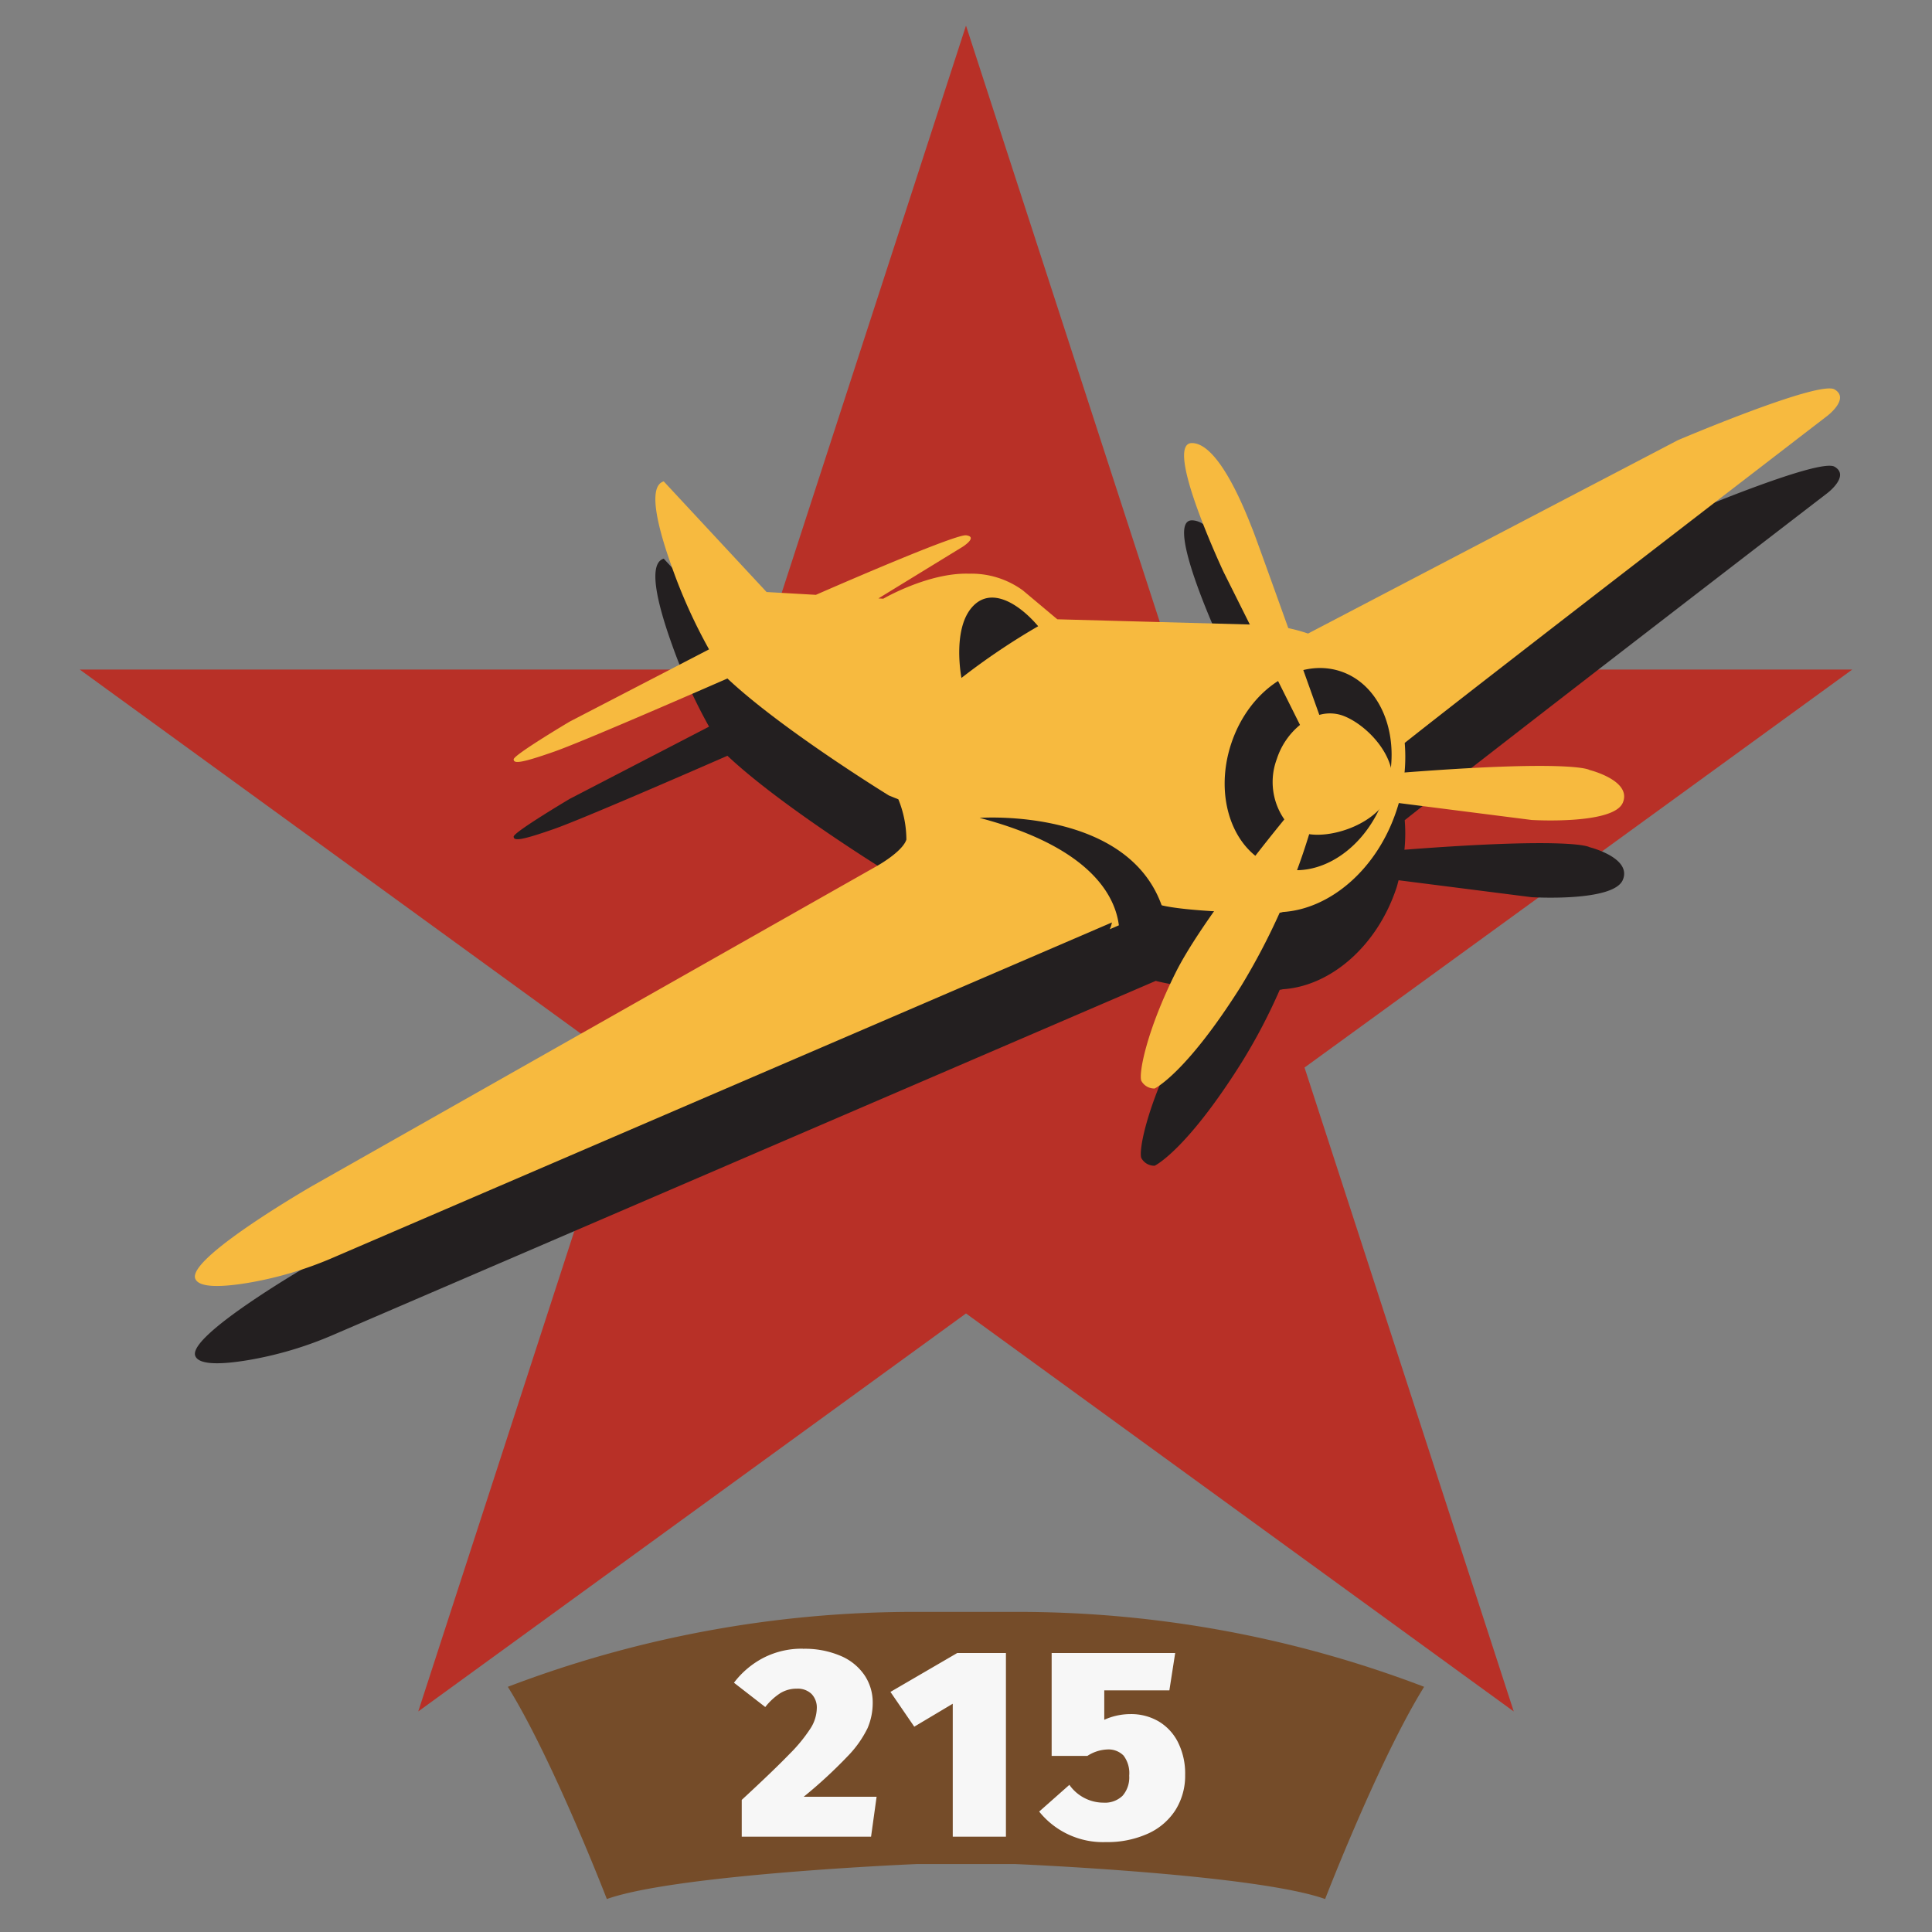 <svg xmlns="http://www.w3.org/2000/svg" width="150" height="150" viewBox="0 0 150 150">
  <rect x="0" y="0" width="150" height="150" fill="#808080" stroke="none"/>
  <defs>
    <style>
      .cls-1 {
        fill: #754c29;
      }

      .cls-1, .cls-2, .cls-3, .cls-4, .cls-5 {
        fill-rule: evenodd;
      }

      .cls-2 {
        fill: #b83027;
      }

      .cls-3 {
        fill: #231f20;
      }

      .cls-4 {
        fill: #f7ba3f;
      }

      .cls-5 {
        fill: #f7f7f7;
      }
    </style>
  </defs>
  <g id="_215_aviation_icon" data-name="215_aviation_icon">
    <path id="Shape_1_copy_7" data-name="Shape 1 copy 7" class="cls-1" d="M71.156,125.147a88.45,88.45,0,0,0-31.728,5.816c3.494,5.621,7.687,16.477,7.687,16.477,5.451-1.939,24.04-2.714,24.04-2.714h7.687s18.589,0.775,24.04,2.714c0,0,4.193-10.856,7.687-16.477a88.448,88.448,0,0,0-31.727-5.816H71.156Z"/>
    <path id="Shape_1_copy_7-2" data-name="Shape 1 copy 7" class="cls-2" d="M75,1.989L91.244,51.983H143.81l-42.527,30.9,16.244,49.994L75,101.976l-42.527,30.9L48.717,82.88,6.19,51.983H58.756Z"/>
    <path class="cls-3" d="M141.856,38.3S116.333,57.918,109.062,63.68a12.492,12.492,0,0,1-.022,2.293c13.213-1.019,14.363-.2,14.363-0.2s3.324,0.82,2.59,2.547-7.079,1.338-7.079,1.338l-10.329-1.316c-0.054.192-.095,0.384-0.159,0.576-1.51,4.565-5.143,7.649-8.826,7.886a1.575,1.575,0,0,1-.241.046,44.366,44.366,0,0,1-2.978,5.671c-4.317,6.863-6.734,7.986-6.734,7.986a1.143,1.143,0,0,1-1.036-.6c-0.216-.6.432-3.928,2.676-8.417a40.189,40.189,0,0,1,2.971-4.741,21.3,21.3,0,0,1-4.438-.569l-0.078-.029L25.865,103.641a28.655,28.655,0,0,1-6.563,1.953c-1.944.328-3.868,0.437-4.145-.332-0.583-1.618,9.114-7.2,9.114-7.2l43.771-24.8s2.007-1.1,2.331-2.072a8.361,8.361,0,0,0-.622-3.13l-0.738-.3S60.725,62.67,56.5,58.7l-0.018-.024c-3.133,1.369-11.365,4.949-13.45,5.679-2.59.907-3.151,0.95-3.151,0.6s4.36-2.935,4.36-2.935L55.05,56.416a41.327,41.327,0,0,1-2.871-6.351c-2.029-5.655-1.209-6.518-.648-6.691l7.986,8.59,3.826,0.219c3.4-1.485,10.938-4.722,11.671-4.622,0.95,0.13-.3.907-0.3,0.907L68.2,52.461l0.377,0.021s3.5-2.038,6.648-1.942a6.789,6.789,0,0,1,4.187,1.295l2.676,2.245,14.944,0.405L95,50.41S90.294,40.4,92.539,40.4s4.446,6.087,4.705,6.691c0.131,0.306,1.481,4.058,2.782,7.686a13.452,13.452,0,0,1,1.535.415l28.7-15.007s10.943-4.662,12.173-3.95S141.856,38.3,141.856,38.3Z"/>
    <path class="cls-4" d="M141.856,32.3S116.333,51.918,109.062,57.68a13.055,13.055,0,0,1-.636,5.242c-1.51,4.565-5.143,7.649-8.825,7.886a1.29,1.29,0,0,1-.328.063c-2.892.043-7.986-.173-9.454-0.691l-0.057-.021c0.043,0.13.1,0.242,0.142,0.377l-3.742,1.61a2.361,2.361,0,0,0,.168-0.527L25.865,97.641A28.645,28.645,0,0,1,19.3,99.594c-1.944.327-3.868,0.437-4.145-.332-0.583-1.619,9.114-7.2,9.114-7.2l43.771-24.8s2.007-1.1,2.331-2.072a8.36,8.36,0,0,0-.622-3.13l-0.738-.3S60.725,56.67,56.5,52.7l-0.018-.024c-3.133,1.369-11.364,4.949-13.45,5.679-2.59.907-3.151,0.95-3.151,0.6s4.36-2.935,4.36-2.935L55.05,50.416a41.337,41.337,0,0,1-2.871-6.351c-2.029-5.655-1.209-6.518-.647-6.691l7.986,8.59,3.826,0.219c3.4-1.484,10.938-4.721,11.671-4.622,0.95,0.13-.3.907-0.3,0.907L68.2,46.461l0.377,0.022s3.5-2.038,6.648-1.942a6.79,6.79,0,0,1,4.187,1.295l2.676,2.245,15.928,0.432a12.756,12.756,0,0,1,3.54.676l28.7-15.007s10.943-4.662,12.173-3.95S141.856,32.3,141.856,32.3Z"/>
    <path id="Shape_14_copy" data-name="Shape 14 copy" class="cls-3" d="M107.535,61.69c-1.388,4.194-5.187,6.709-8.485,5.618s-4.847-5.376-3.459-9.571,5.187-6.709,8.485-5.618S108.923,57.5,107.535,61.69ZM76.054,63.5s12.066-.885,14.351,7.47l-3.617,2.61S88.867,66.876,76.054,63.5ZM74.647,52.634s-0.718-3.658.777-5.439,3.755-.259,5.18,1.425A52.454,52.454,0,0,0,74.647,52.634Z"/>
    <path id="Shape_14_copy_2" data-name="Shape 14 copy 2" class="cls-4" d="M125.993,62.324c-0.734,1.727-7.079,1.338-7.079,1.338l-11.181-1.425,0.112-.519c-0.919,2.163-4.208,3.342-6.2,3.046a51.962,51.962,0,0,1-5.265,11.761c-4.317,6.863-6.734,7.986-6.734,7.986a1.143,1.143,0,0,1-1.036-.6c-0.216-.6.432-3.928,2.676-8.417,1.828-3.655,6.686-9.74,8.43-11.876a5.088,5.088,0,0,1-.584-4.689,5.671,5.671,0,0,1,1.8-2.646L95,44.41S90.294,34.4,92.539,34.4s4.446,6.086,4.705,6.691c0.241,0.561,4.572,12.687,5.188,14.414a3,3,0,0,1,1.721.021c1.683,0.557,3.939,2.743,3.959,4.96l0.1-.445c14.029-1.122,15.2-.259,15.2-0.259S126.727,60.6,125.993,62.324Z"/>
    <path id="_215" data-name="215" class="cls-5" d="M62.339,128.005a6.506,6.506,0,0,0-3.075.713,6.81,6.81,0,0,0-2.279,1.929l2.43,1.886a4.8,4.8,0,0,1,1.172-1.079,2.413,2.413,0,0,1,1.28-.346,1.539,1.539,0,0,1,1.14.409,1.515,1.515,0,0,1,.409,1.121,3,3,0,0,1-.473,1.53,12.161,12.161,0,0,1-1.667,2.034q-1.193,1.237-3.688,3.542V142.6H67.629l0.43-3.1H62.4a36.741,36.741,0,0,0,3.409-3.144,8.434,8.434,0,0,0,1.548-2.181,4.97,4.97,0,0,0,.4-1.991,3.782,3.782,0,0,0-.613-2.086,4.208,4.208,0,0,0-1.839-1.52,7.049,7.049,0,0,0-2.968-.566h0Zm11.978,0.336-5.183,3.018,1.849,2.7,2.989-1.782V142.6H78.1V128.341H74.317Zm16.924,0H81.65v7.987h2.774a3.051,3.051,0,0,1,1.548-.5,1.64,1.64,0,0,1,1.258.472,2.255,2.255,0,0,1,.441,1.562,2.164,2.164,0,0,1-.516,1.562,1.969,1.969,0,0,1-1.484.534,3.24,3.24,0,0,1-2.645-1.383l-2.344,2.075a6.35,6.35,0,0,0,5.182,2.369,7.633,7.633,0,0,0,3.247-.65,4.944,4.944,0,0,0,2.15-1.834,4.994,4.994,0,0,0,.753-2.736,5.409,5.409,0,0,0-.559-2.537,3.932,3.932,0,0,0-1.516-1.624,4.23,4.23,0,0,0-2.161-.556,4.965,4.965,0,0,0-2.043.441v-2.285H90.79Z"/>
  </g>
</svg>
